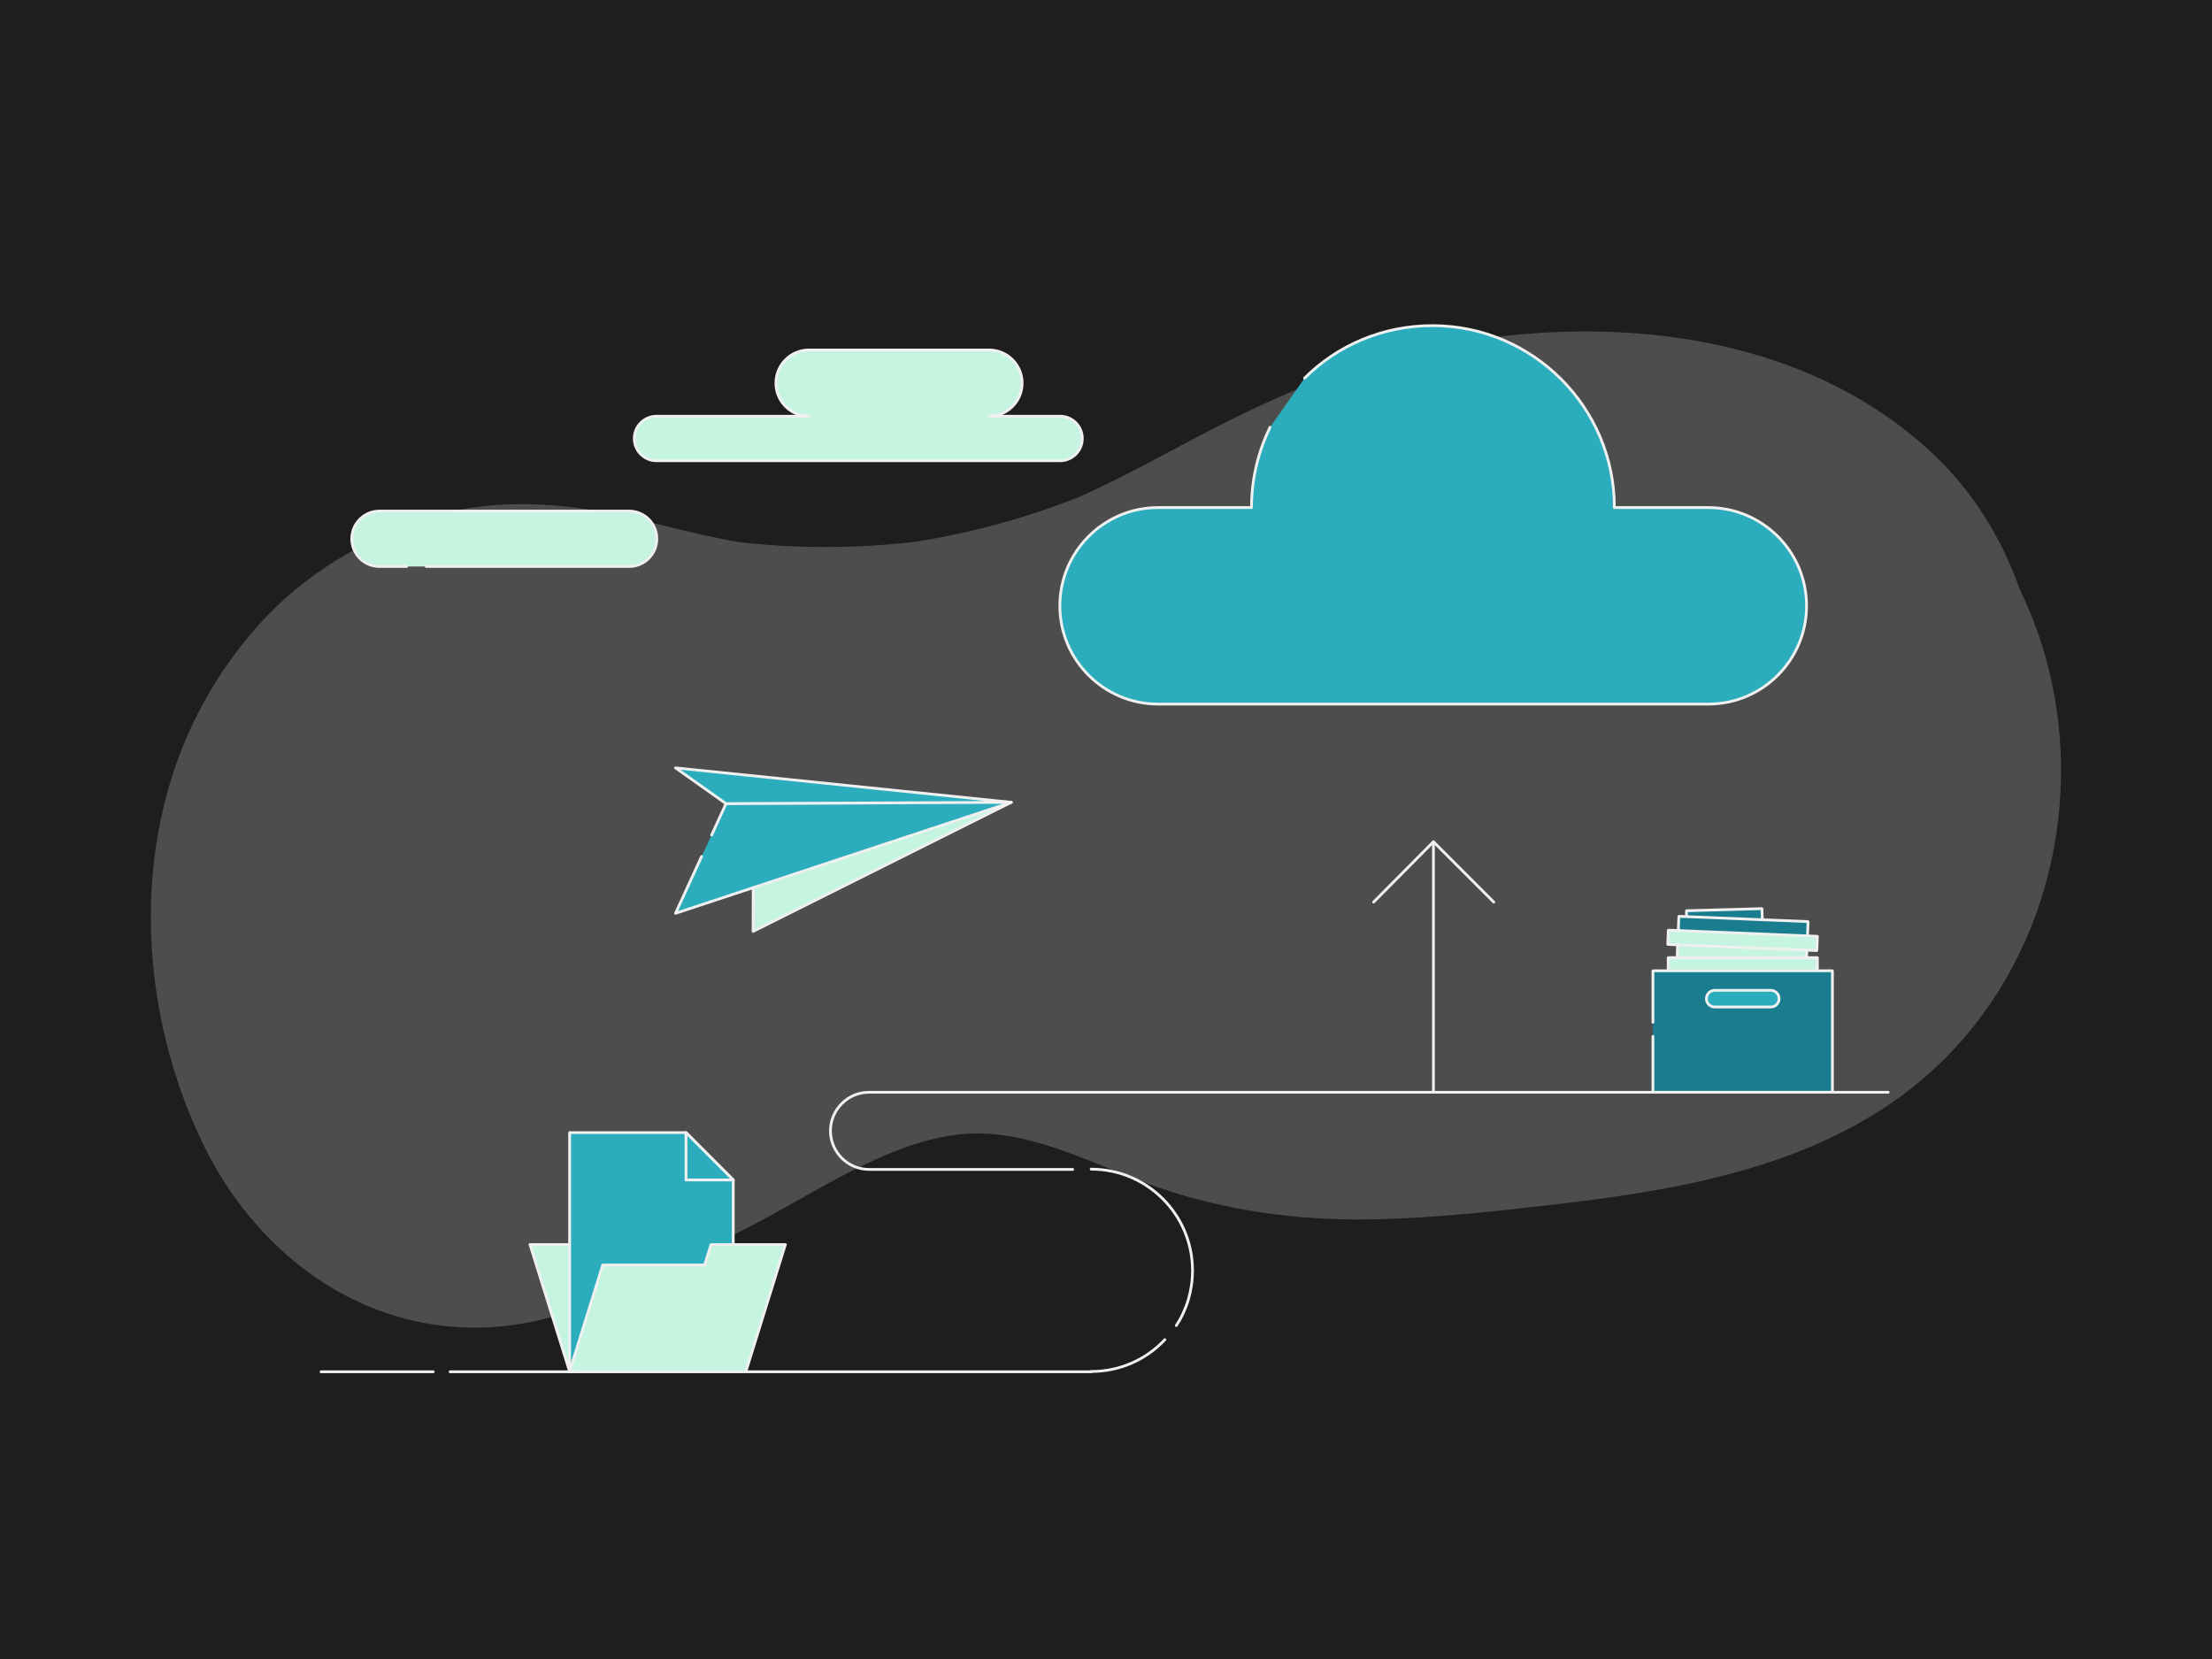 <svg xmlns="http://www.w3.org/2000/svg" height="1200" width="1600" version="1.1" xmlns:xlink="http://www.w3.org/1999/xlink" xmlns:svgjs="http://svgjs.com/svgjs"><rect fill="#1e1e1e" width="1600" height="1200"></rect><g><path d="M1460.98 426.32C1447.85 389.24 1427.01 355.28 1397.88 327.99 1294.37 230.81 1132.6 223.78 1002.14 259.48 959.42 271.22 918.43 289.07 879.17 309.22 846.12 326.15 814 344.68 780.15 359.65 741.69 374.85 701.97 385.67 661.21 392.01 619.41 396.73 577.27 396.96 535.47 392.24 497.93 386.13 461.55 373.93 424.01 368.29 379.91 361.72 335.58 363.11 293.56 380.03 253.49 396.04 216.64 419.18 187.51 451.54 156.77 485.73 134.55 525.92 121.88 570.02 97.24 656.37 109.22 752.98 149.52 832.77 170.13 873.42 202.83 910.15 242.43 932.94 288.84 959.89 342.84 967.14 394.65 953.78 444.16 940.89 490.8 912.91 536.39 890.23 586.82 865.36 646.47 821.26 704.15 819.87 749.17 818.72 793.96 843.59 835.53 858.1 885.04 875.49 937.09 882.74 989.48 882.05 1035.88 881.36 1082.16 876.18 1128.11 870.77 1243.71 857.41 1361.73 833 1434.5 733.29 1498.75 645.2 1508.65 523.96 1460.98 426.32Z" fill="#4d4d4d" opacity="1" stroke-width="2" stroke="none"></path></g><g><path d="M232.24 992.24H313.38" stroke="#f0f0f0" stroke-width="2" stroke-linecap="round" stroke-linejoin="round" opacity="1" fill="none"></path><path d="M325.57 992.24H620.12 789.25" stroke="#f0f0f0" stroke-width="2" stroke-linecap="round" stroke-linejoin="round" opacity="1" fill="none"></path><path d="M842.58 969C829.24 983.28 810.29 992.05 789.15 992.05" stroke="#f0f0f0" stroke-width="2" stroke-linecap="round" stroke-linejoin="round" opacity="1" fill="none"></path><path d="M789.25 845.68C829.63 845.68 862.58 878.43 862.58 919 862.58 933.57 858.39 947.38 850.86 958.81" stroke="#f0f0f0" stroke-width="2" stroke-linecap="round" stroke-linejoin="round" opacity="1" fill="none"></path><path d="M628.59 790.06H1302.83" stroke="#f0f0f0" stroke-width="2" stroke-linecap="round" stroke-linejoin="round" opacity="1" fill="none"></path><path d="M1317.97 790.06H1365.78" stroke="#f0f0f0" stroke-width="2" stroke-linecap="round" stroke-linejoin="round" opacity="1" fill="none"></path><path d="M628.59 790.06C613.26 790.06 600.69 802.63 600.69 817.96 600.69 833.3 613.26 845.87 628.59 845.87H775.92" stroke="#f0f0f0" stroke-width="2" stroke-linecap="round" stroke-linejoin="round" opacity="1" fill="none"></path></g><g><path d="M308.31 409.76H455.06C466.08 409.76 475.09 400.84 475.09 389.72 475.09 378.7 466.17 369.69 455.06 369.69H274.48C263.46 369.69 254.45 378.6 254.45 389.72 254.45 400.75 263.36 409.76 274.48 409.76H294.13" fill="#c5f4e0" opacity="1" stroke-width="2" stroke="none"></path><path d="M308.31 409.76H455.06C466.08 409.76 475.09 400.84 475.09 389.72 475.09 378.7 466.17 369.69 455.06 369.69H274.48C263.46 369.69 254.45 378.6 254.45 389.72 254.45 400.75 263.36 409.76 274.48 409.76H294.13" stroke="#f0f0f0" stroke-width="2" stroke-linecap="round" stroke-linejoin="round" opacity="1" fill="none"></path><path d="M474.9 301.06H585.22C571.99 301.06 561.25 290.33 561.25 277.1 561.25 263.88 571.99 253.14 585.22 253.14L715.38 253.14C728.6 253.14 739.34 263.88 739.34 277.1 739.34 290.33 728.6 301.06 715.38 301.06H766.75C775.67 301.06 782.85 308.25 782.85 317.17 782.85 326.08 775.67 333.27 766.75 333.27H474.9C465.98 333.27 458.79 326.08 458.79 317.17 458.79 308.35 465.98 301.06 474.9 301.06Z" fill="#c5f4e0" stroke="#f0f0f0" stroke-width="2" stroke-linecap="round" stroke-linejoin="round" opacity="1"></path></g><g><path d="M918.62 309.08C910.18 326.67 905.25 346.03 905.25 367.14H837.7C798.29 367.14 766.62 399.16 766.62 438.21 766.62 477.62 798.64 509.29 837.7 509.29H1235.65C1275.06 509.29 1306.73 477.27 1306.73 438.21 1306.73 398.81 1274.71 367.14 1235.65 367.14H1167.74C1167.74 294.65 1108.63 235.54 1036.15 235.54 999.9 235.54 967.18 249.97 943.61 273.54" fill="#2cadbd" opacity="1" stroke-width="2" stroke="none"></path><path d="M918.62 309.08C910.18 326.67 905.25 346.03 905.25 367.14H837.7C798.29 367.14 766.62 399.16 766.62 438.21 766.62 477.62 798.64 509.29 837.7 509.29H1235.65C1275.06 509.29 1306.73 477.27 1306.73 438.21 1306.73 398.81 1274.71 367.14 1235.65 367.14H1167.74C1167.74 294.65 1108.63 235.54 1036.15 235.54 999.9 235.54 967.18 249.97 943.61 273.54" stroke="#f0f0f0" stroke-width="2" stroke-linecap="round" stroke-linejoin="round" opacity="1" fill="none"></path><path d="M1036.85 790.08V608.87" stroke="#f0f0f0" stroke-width="2" stroke-linecap="round" stroke-linejoin="round" opacity="1" fill="none"></path><path d="M993.57 652.5L1036.85 608.87 1080.48 652.5" stroke="#f0f0f0" stroke-width="2" stroke-linecap="round" stroke-linejoin="round" opacity="1" fill="none"></path></g><g><path d="M1274.71 667.57C1274.79 667.57 1274.79 667.57 1274.79 667.49L1274.47 657.33C1274.47 657.25 1274.47 657.25 1274.39 657.25L1219.92 658.76C1219.84 658.76 1219.84 658.76 1219.84 658.84L1220.15 669C1220.15 669.08 1220.15 669.08 1220.23 669.08L1274.71 667.57Z" fill="#197d8f" stroke="#f0f0f0" stroke-width="2" stroke-linecap="round" stroke-linejoin="round" opacity="1"></path><path d="M1307.82 666.7C1307.82 666.62 1307.82 666.62 1307.74 666.62L1214.44 662.81C1214.36 662.81 1214.36 662.81 1214.36 662.89L1213.96 673.05C1213.96 673.05 1213.96 673.13 1214.04 673.13 1250.49 681.15 1279.55 683.3 1307.34 676.94 1307.34 676.94 1307.42 676.94 1307.42 676.86L1307.82 666.7Z" fill="#197d8f" stroke="#f0f0f0" stroke-width="2" stroke-linecap="round" stroke-linejoin="round" opacity="1"></path><path d="M1306.95 685.92C1306.95 685.84 1306.95 685.84 1306.87 685.84L1213.56 680.12H1213.48C1213.48 680.12 1213.48 680.12 1213.48 680.2L1213.09 695.45C1213.09 695.53 1213.09 695.53 1213.17 695.53L1306.47 701.24H1306.55C1306.55 701.24 1306.55 701.24 1306.55 701.16L1306.95 685.92Z" fill="#c5f4e0" stroke="#f0f0f0" stroke-width="2" stroke-linecap="round" stroke-linejoin="round" opacity="1"></path><path d="M1314.57 677.34C1314.57 677.26 1314.57 677.26 1314.49 677.26L1206.81 672.81C1206.73 672.81 1206.73 672.81 1206.73 672.89L1206.34 683.06C1206.34 683.14 1206.34 683.14 1206.42 683.14L1314.09 687.58C1314.17 687.58 1314.17 687.58 1314.17 687.5L1314.57 677.34Z" fill="#c5f4e0" stroke="#f0f0f0" stroke-width="2" stroke-linecap="round" stroke-linejoin="round" opacity="1"></path><path d="M1314.57 692.75C1314.57 692.67 1314.57 692.67 1314.49 692.67L1206.73 692.67C1206.65 692.67 1206.65 692.67 1206.65 692.75V706.8C1206.65 706.88 1206.65 706.88 1206.73 706.88H1314.49C1314.57 706.88 1314.57 706.88 1314.57 706.8V692.75Z" fill="#c5f4e0" stroke="#f0f0f0" stroke-width="2" stroke-linecap="round" stroke-linejoin="round" opacity="1"></path><path d="M1195.62 749.6V789.94C1195.62 790.02 1195.62 790.02 1195.7 790.02H1325.37C1325.45 790.02 1325.45 790.02 1325.45 789.94V702.27C1325.45 702.2 1325.45 702.2 1325.37 702.2H1195.7C1195.62 702.2 1195.62 702.2 1195.62 702.27V739.44" fill="#197d8f" opacity="1" stroke-width="2" stroke="none"></path><path d="M1195.62 749.6V789.94C1195.62 790.02 1195.62 790.02 1195.7 790.02H1325.37C1325.45 790.02 1325.45 790.02 1325.45 789.94V702.27C1325.45 702.2 1325.45 702.2 1325.37 702.2H1195.7C1195.62 702.2 1195.62 702.2 1195.62 702.27V739.44" stroke="#f0f0f0" stroke-width="2" stroke-linecap="round" stroke-linejoin="round" opacity="1" fill="none"></path><path d="M1240.32 728.4H1280.82C1284.16 728.4 1286.86 725.7 1286.86 722.36 1286.86 719.03 1284.16 716.33 1280.82 716.33H1240.32C1236.99 716.33 1234.29 719.03 1234.29 722.36 1234.29 725.7 1236.99 728.4 1240.32 728.4Z" fill="#2cadbd" stroke="#f0f0f0" stroke-width="2" stroke-linecap="round" stroke-linejoin="round" opacity="1"></path></g><g><path d="M544.73 673.7L544.97 581.3 731.46 580.34 544.73 673.7Z" fill="#c5f4e0" stroke="#f0f0f0" stroke-width="2" stroke-linecap="round" stroke-linejoin="round" opacity="1"></path><path d="M514.74 604.04L525.14 581.3 617.54 574.77 731.46 580.34 488.62 660.64 507.48 619.52" fill="#2cadbd" opacity="1" stroke-width="2" stroke="none"></path><path d="M514.74 604.04L525.14 581.3 617.54 574.77 731.46 580.34 488.62 660.64 507.48 619.52" stroke="#f0f0f0" stroke-width="2" stroke-linecap="round" stroke-linejoin="round" opacity="1" fill="none"></path><path d="M488.62 555.42L525.14 581.3 731.46 580.34 488.62 555.42Z" fill="#2cadbd" stroke="#f0f0f0" stroke-width="2" stroke-linecap="round" stroke-linejoin="round" opacity="1"></path></g><g><path d="M416.93 900.23V992.06H412.02L383.36 900.23H416.93Z" fill="#c5f4e0" stroke="#f0f0f0" stroke-width="2" stroke-linecap="round" stroke-linejoin="round" opacity="1"></path><path d="M530.36 853.48V909.99L412.02 992.06V819.24H496.19L530.36 853.48Z" fill="#2cadbd" stroke="#f0f0f0" stroke-width="2" stroke-linecap="round" stroke-linejoin="round" opacity="1"></path><path d="M509.7 915.01L514.27 900.23H568.08L539.53 992.06H412.02L435.98 915.01H509.7Z" fill="#c5f4e0" stroke="#f0f0f0" stroke-width="2" stroke-linecap="round" stroke-linejoin="round" opacity="1"></path><path d="M496.19 853.48H530.36L496.19 819.24V853.48Z" fill="#2cadbd" stroke="#f0f0f0" stroke-width="2" stroke-linecap="round" stroke-linejoin="round" opacity="1"></path></g></svg>